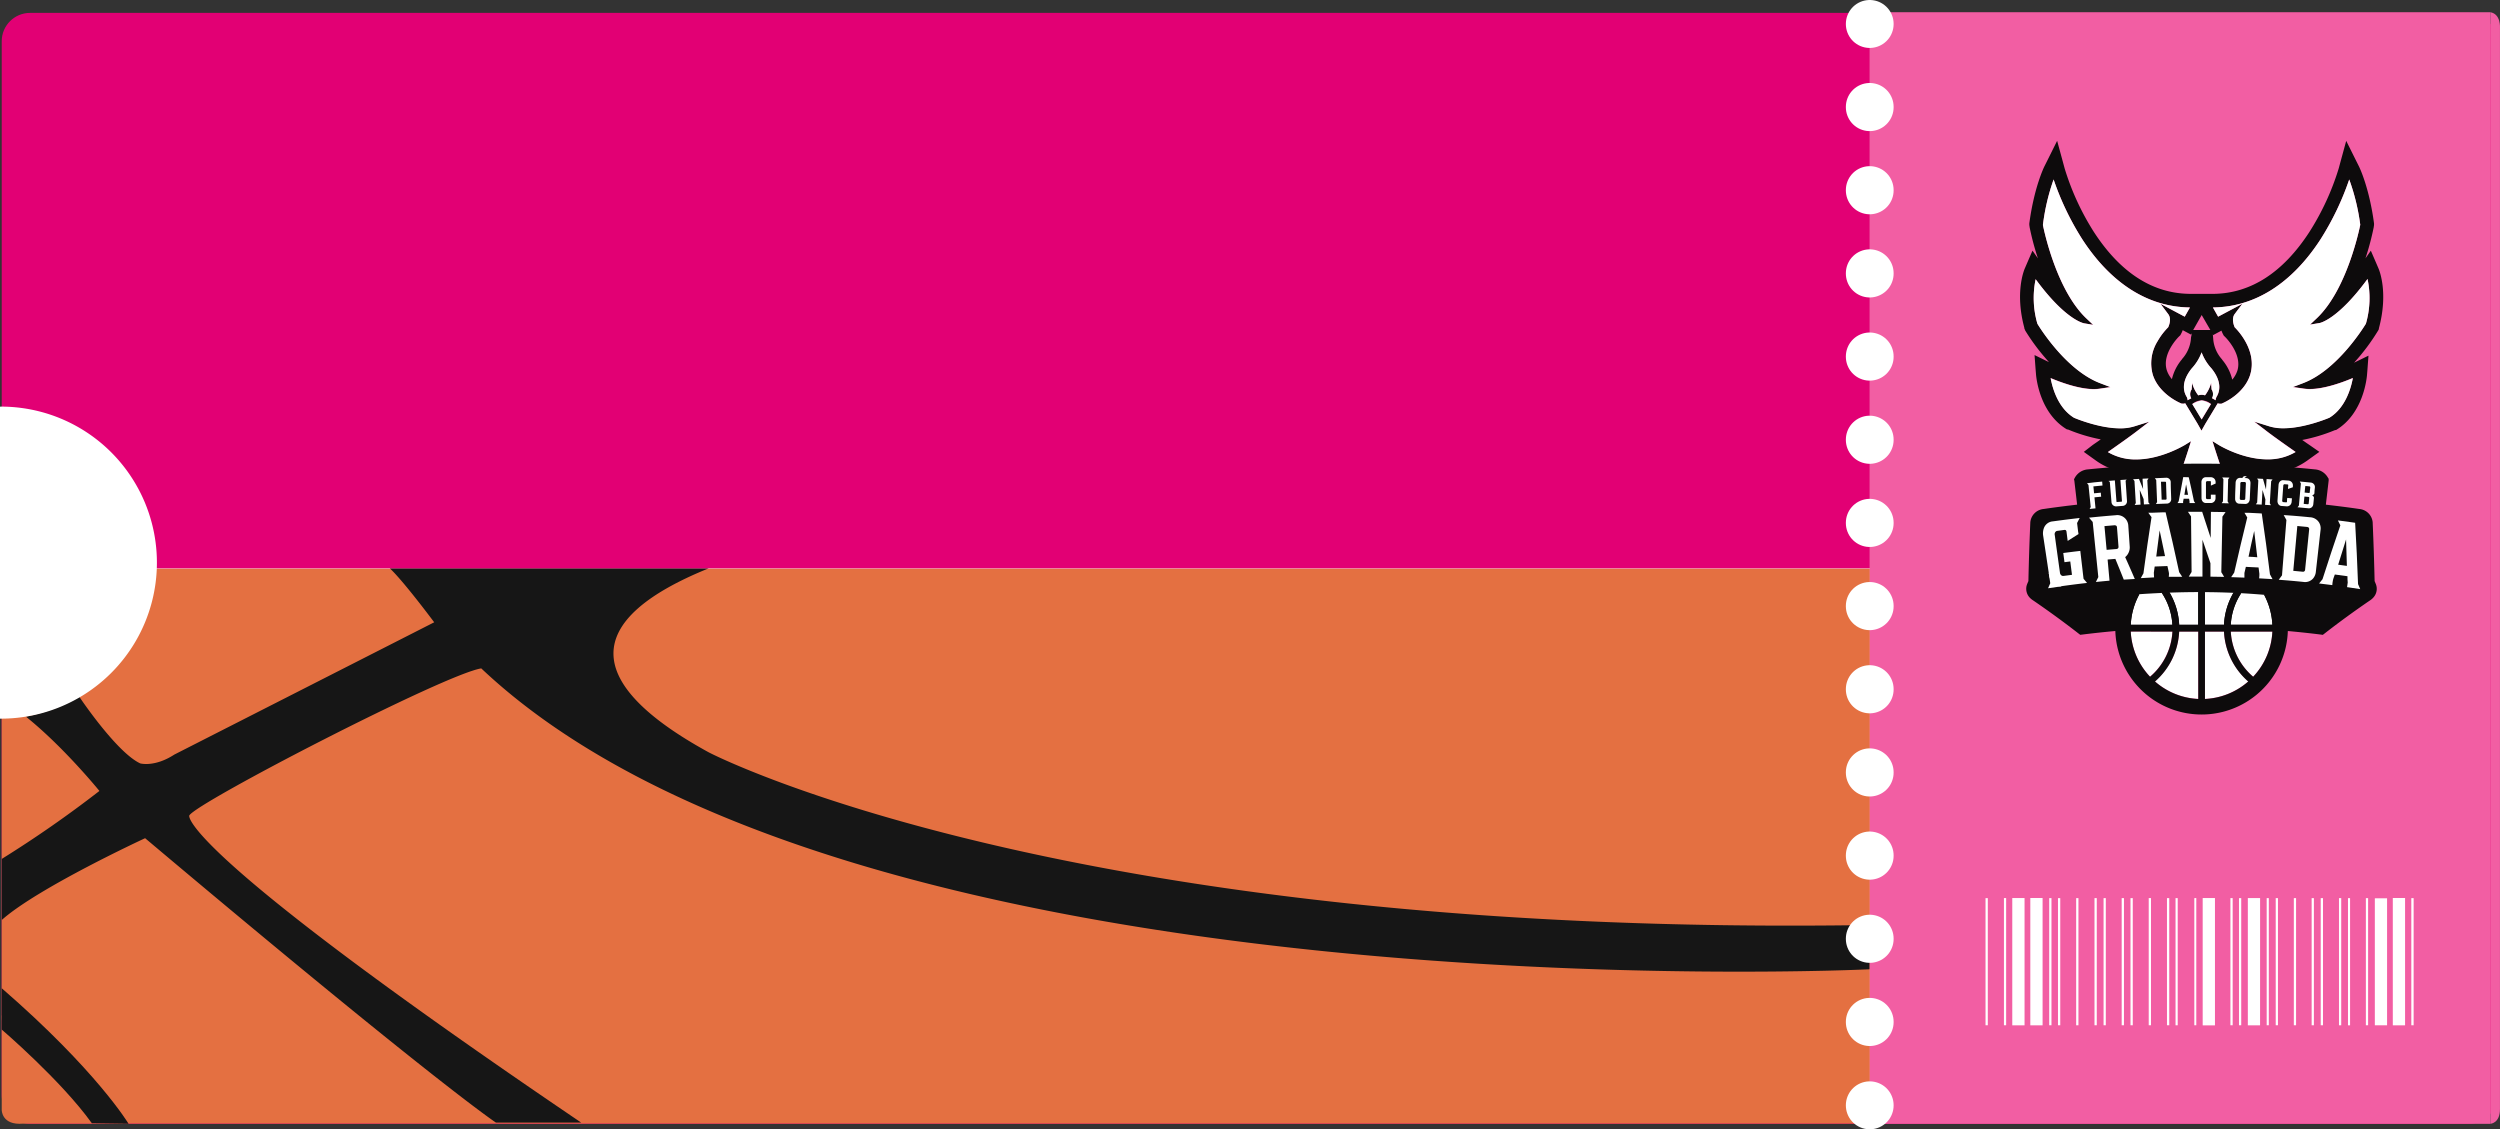 <svg xmlns="http://www.w3.org/2000/svg" viewBox="0 0 680.51 307.4"><rect x="0" y="0" width="680.51" height="307.4" fill="#333333" stroke="none"/><defs><style>.cls-1,.cls-6{fill:#fff;}.cls-1{stroke:#e20074;stroke-width:4px;}.cls-1,.cls-7,.cls-8{stroke-miterlimit:10;}.cls-2{fill:#e47041;}.cls-3{fill:#161616;}.cls-4{fill:#e20074;}.cls-5{fill:#f25ea3;}.cls-7,.cls-8{fill:none;stroke:#fff;stroke-linecap:round;stroke-width:13px;}.cls-8{stroke-dasharray:0.1 22.54;}.cls-9{fill:#0d0b0c;}</style></defs><g id="Capa_2" data-name="Capa 2"><g id="Capa_1-2" data-name="Capa 1"><rect class="cls-1" x="2.47" y="5.51" width="675.27" height="298.4" rx="5.71"/><g id="BAJO"><path class="cls-2" d="M.47,154.78V276c0,16.48,15,29.84,33.53,29.84H509V154.78H.47Z"/><path class="cls-2" d="M.47,276.37v25.74s-.07,4.26,5.82,3.75H33.65"/><path class="cls-3" d="M106.1,154.7h86.82c-34.85,14.11-34.3,31.3,0,50.09,0,0,96.69,50.5,316,47v12.05S232,277.32,131,181.94c-9.89,1.55-77.9,36.71-79.48,40.06,0,0-3.63,8.84,106.69,83.58H135s-16.36-10.78-95.5-77.42c0,0-29,13.4-39,22.24V233.79A315.16,315.16,0,0,0,27.06,215.3s-9.65-11.92-20-20.22a49.61,49.61,0,0,0,14.54-5.4s10.1,15.11,16.57,18.12c0,0,3.89,1.11,9.3-2.41l70.72-36S109.77,158.08,106.1,154.7Z"/><path class="cls-3" d="M.47,269v11.25S16.65,294.1,25,305.75l10,.15S26.38,291.48.47,269Z"/></g><g id="ARRIBA"><path class="cls-4" d="M509,154.7V6.85H37.2c-18.24,0-33,12.87-33,28.74V154.7Z"/><path class="cls-4" d="M34.37,7S3.18,5.82,5.07,8.57c-2.14.15-.89,21.85-.89,25.32"/></g><g id="IZQ"><rect class="cls-5" x="508.95" y="3.33" width="168.92" height="302.58"/><path class="cls-5" d="M677.87,305.9s2.63-.07,2.63-4V7.62s.29-3.82-2.63-4.29"/></g><path id="HUECO" class="cls-6" d="M.24,110.7H0v84.92H.24a42.47,42.47,0,1,0,0-84.94Z"/><g id="DOTTED_LINE" data-name="DOTTED LINE"><line class="cls-7" x1="508.95" y1="6.5" x2="508.95" y2="6.55"/><line class="cls-8" x1="508.95" y1="29.09" x2="508.95" y2="289.58"/><line class="cls-7" x1="508.95" y1="300.85" x2="508.95" y2="300.9"/></g><g id="COD_BARRAS" data-name="COD BARRAS"><path class="cls-6" d="M556,279.1h-3.34V244.44H556Z"/><path class="cls-6" d="M599.58,244.45h3.34v34.66h-3.34Z"/><path class="cls-6" d="M551.09,279.1h-3.34V244.45h3.34Z"/><path class="cls-6" d="M615.2,279.1h-3.33V244.45h3.34Z"/><path class="cls-6" d="M649.77,279.09h-3.33V244.52h3.33Z"/><path class="cls-6" d="M654.67,279.1h-3.34V244.44h3.34Z"/><path class="cls-6" d="M560.19,279.08V244.47h.62v34.62Z"/><path class="cls-6" d="M565.14,279.09V244.47h.62v34.62Z"/><path class="cls-6" d="M570.75,244.47v34.61h-.62V244.47Z"/><path class="cls-6" d="M573.21,244.47v34.61h-.61V244.47Z"/><path class="cls-6" d="M578.15,244.47v34.61h-.62V244.47Z"/><path class="cls-6" d="M579.93,279.08V244.47h.62v34.62Z"/><path class="cls-6" d="M584.89,279.08V244.46h.62v34.62Z"/><path class="cls-6" d="M590.48,244.47v34.61h-.62V244.47Z"/><path class="cls-6" d="M592.19,279.09V244.47h.59v34.62Z"/><path class="cls-6" d="M597.84,244.46v34.62h-.54V244.47Z"/><path class="cls-6" d="M609.46,279.08V244.47h.61v34.62Z"/><path class="cls-6" d="M540.47,279.08V244.47h.62v34.62Z"/><path class="cls-6" d="M617.58,244.47v34.61H617V244.47Z"/><path class="cls-6" d="M620.07,244.47v34.61h-.61V244.47Z"/><path class="cls-6" d="M625,244.47v34.61h-.61V244.47Z"/><path class="cls-6" d="M629.24,279.08V244.47h.61v34.62Z"/><path class="cls-6" d="M631.71,279.08V244.47h.62v34.62Z"/><path class="cls-6" d="M637.29,244.47v34.62h-.61V244.47Z"/><path class="cls-6" d="M639.13,279.09V244.47h.57v34.63Z"/><path class="cls-6" d="M644,279.08V244.47h.61v34.62Z"/><path class="cls-6" d="M546.08,244.46v34.62h-.6V244.46Z"/><path class="cls-6" d="M558.42,244.47v34.61h-.62V244.47Z"/><path class="cls-6" d="M656.37,279.08V244.47H657v34.62Z"/><path class="cls-6" d="M607.74,244.47v34.61h-.61V244.47Z"/></g><g id="LOGO_BYN" data-name="LOGO BYN"><path class="cls-9" d="M647.44,73.08l-.55-1.28-1.54-3.56-1.46,2.08a74.69,74.69,0,0,0,2.27-8.58l0-.11.06-.35,0-.34,0-.13c-1.31-9.84-4-15.32-4.12-15.55l-.91-1.82-2.54-5.1-1.5,5.5-.54,2a70.35,70.35,0,0,1-8,17.33c-7.15,11-15.9,16.67-26,16.82H596c-10.1-.14-18.84-5.79-26-16.79a70.42,70.42,0,0,1-8-17.37l-.54-2-1.5-5.5-2.54,5.11-.91,1.82c-.11.22-2.81,5.7-4.12,15.54v.13l0,.34.06.35,0,.12a73.42,73.42,0,0,0,2.28,8.59l-1.48-2.1-1.54,3.56-.55,1.28c-.28.65-2.68,6.66-.14,16.12l0,.1.07.28.15.26,0,.09a56.39,56.39,0,0,0,5.3,7.28c.4.47.8.93,1.2,1.37l-.52-.25-3.41-1.67.28,3.79.11,1.35c.08,1.08,1,10.65,8.42,15.09l.06,0,.06,0,.09.05.07,0,.06,0a45.34,45.34,0,0,0,8.88,2.67c-.73.52-1.21.85-1.22.85l-.91.63L567.22,123l2.51,1.8.89.64a18.11,18.11,0,0,0,10.8,3.32,28.11,28.11,0,0,0,8.65-1.49,66.1,66.1,0,0,1-2.76,6.94l-.55,1.07-1.53,3,3.36.17,1.2.06h.51a17.23,17.23,0,0,0,3.28-.32,16.69,16.69,0,0,0,3.47,6.18l.59.68,1.64,1.9,1.65-1.9.58-.68a16.69,16.69,0,0,0,3.47-6.18,17.23,17.23,0,0,0,3.28.32h.51l1.2-.06,3.36-.17-1.53-3-.55-1.07a66.1,66.1,0,0,1-2.76-6.94,28.11,28.11,0,0,0,8.65,1.49,18.11,18.11,0,0,0,10.8-3.32l.89-.64,2.51-1.8-2.53-1.76-.91-.62-1.22-.86a45.34,45.34,0,0,0,8.88-2.67l.07,0,.06,0,.09-.05.06,0,.06,0c7.4-4.44,8.34-14,8.42-15.09l.11-1.35.28-3.79-3.41,1.67-.51.25a56.58,56.58,0,0,0,6.49-8.66l.05-.08.15-.26.07-.28,0-.1C650.12,79.74,647.72,73.73,647.44,73.08Zm-3.43,15c-.68,1.12-7.84,12.66-17.09,16.18l-2.78,1.06,3,.44a11.2,11.2,0,0,0,1.58.11c4.19,0,9.36-2,11.74-3-.46,2.56-1.95,8.11-6.38,10.8-.6.25-6.92,2.87-12.52,2.87a12.78,12.78,0,0,1-3.79-.51l-4.16-1.3,3.46,2.66c2,1.54,6,4.34,7.81,5.61a14.69,14.69,0,0,1-7.69,2c-6.83,0-13.11-3.83-13.17-3.87l-1.78-1.1.63,2c.12.37,2.64,8.39,4.57,12.69a7.89,7.89,0,0,1-4.34-1.34l-1.52-1.31.25,2c0,.14.37,3.35-2.5,7.11-2.87-3.76-2.51-7-2.5-7.11l.27-2-1.54,1.33a7.89,7.89,0,0,1-4.33,1.34c1.92-4.3,4.44-12.32,4.56-12.69l.63-2-1.78,1.1c-.06,0-6.32,3.87-13.17,3.87a14.69,14.69,0,0,1-7.69-2c1.81-1.27,5.8-4.07,7.81-5.61l3.46-2.66-4.16,1.3a12.78,12.78,0,0,1-3.79.51c-5.6,0-11.92-2.62-12.52-2.87-4.43-2.69-5.92-8.24-6.38-10.8,2.38,1,7.55,3,11.74,3a11.2,11.2,0,0,0,1.58-.11l2.95-.44-2.78-1.06c-9.25-3.52-16.41-15.06-17.09-16.18A25,25,0,0,1,554.11,76c8.06,11,12.92,11.93,13.13,12l2.52.42-1.85-1.75c-8.11-7.68-11.51-23.88-11.82-25.43A58.69,58.69,0,0,1,559,48.85a75.68,75.68,0,0,0,7.83,16.32c7.81,12,17.93,18.42,29.28,18.52l-1.42,2.51-6.6-3.51,2.09,2.79c1,1.29.22,3.16,0,3.61a18,18,0,0,0-2.86,3.76A11.37,11.37,0,0,0,586,102c1.21,3.86,4.83,6.59,7.81,7.86l.08,0,.09,0a1.44,1.44,0,0,0,.84-.09l3.34,5.53,1.09,1.93,1.08-1.91,3.35-5.55a1.15,1.15,0,0,0,.53.12l.31,0,.09,0,.09,0c3-1.27,6.59-4,7.8-7.86,2-6.47-3.33-12.08-4.21-12.94-.2-.46-.94-2.33,0-3.61l2.09-2.79-6.6,3.51-1.42-2.51c11.35-.1,21.47-6.5,29.28-18.52a75.9,75.9,0,0,0,7.83-16.32,58.06,58.06,0,0,1,3,12.33c-.31,1.55-3.71,17.75-11.81,25.43l-1.85,1.75,2.51-.42c.21,0,5.07-1,13.13-12A25,25,0,0,1,644,88.13ZM602,106l-.12-1.76a9.6,9.6,0,0,1-1.67,3.37,3.59,3.59,0,0,0-.9-.15,3.42,3.42,0,0,0-.93.16,9.53,9.53,0,0,1-1.68-3.38l-.12,1.76a2.28,2.28,0,0,0-.11,2.42c-.42.21-.77.41-1,.54a2,2,0,0,0-.29-1c-.75-1.25-1.57-3.91,1.43-7.64a13,13,0,0,0,2.69-4.38,13,13,0,0,0,2.69,4.38c3,3.73,2.18,6.39,1.42,7.66a2,2,0,0,0-.28,1c-.23-.13-.59-.34-1-.56A2.31,2.31,0,0,0,602,106Zm-.15,4-2.54,4.2-2.54-4.2a3.7,3.7,0,0,1,5.08,0Zm.56-18.78,1.87-1,.41-.22a8.51,8.51,0,0,0,.4.93l.07.13.17.32.27.25.09.09s4.76,4.63,3.32,9.21a7.31,7.31,0,0,1-1.38,2.41,13.08,13.08,0,0,0-2.75-5.42l0-.05,0,0-.06-.07,0,0,0,0a9.4,9.4,0,0,1-2.34-5.18l-.06-.7-.09-1Zm-6,.58-.06.7a9.38,9.38,0,0,1-2.34,5.18l0,0,0,0-.06.06,0,0,0,.05a13.08,13.08,0,0,0-2.75,5.42,7.31,7.31,0,0,1-1.38-2.41c-1.43-4.53,3.18-9.07,3.32-9.21l.09-.08.27-.26.17-.33.06-.11a6.77,6.77,0,0,0,.41-.94l.41.22,1.87,1,.24-.43Zm5-2.42.25.44H597l.25-.44,2.06-3.63Z"/><path class="cls-6" d="M596.59,100.27a13,13,0,0,0,2.69-4.38,13,13,0,0,0,2.69,4.38c3,3.73,2.18,6.39,1.42,7.66a2,2,0,0,0-.28,1c-.23-.13-.59-.34-1-.56A2.31,2.31,0,0,0,602,106l-.12-1.76a9.6,9.6,0,0,1-1.67,3.37,3.59,3.59,0,0,0-.9-.15,3.42,3.42,0,0,0-.93.16,9.53,9.53,0,0,1-1.68-3.38l-.12,1.76a2.28,2.28,0,0,0-.11,2.42c-.42.21-.77.41-1,.54a2,2,0,0,0-.29-1C594.41,106.66,593.59,104,596.59,100.27Zm2.69,8.7a8.09,8.09,0,0,1,2.54,1l-2.54,4.2-2.54-4.2A8.09,8.09,0,0,1,599.28,109ZM644,88.13c-.68,1.12-7.84,12.66-17.09,16.18l-2.78,1.06,3,.44a11.2,11.2,0,0,0,1.58.11c4.19,0,9.36-2,11.74-3-.46,2.56-1.95,8.11-6.38,10.8-.6.25-6.92,2.87-12.52,2.87a12.78,12.78,0,0,1-3.79-.51l-4.16-1.3,3.46,2.66c2,1.54,6,4.34,7.81,5.61a14.69,14.69,0,0,1-7.69,2c-6.83,0-13.11-3.83-13.17-3.87l-1.78-1.1.63,2c.12.37,2.64,8.39,4.57,12.69a7.89,7.89,0,0,1-4.34-1.34l-1.52-1.31.25,2c0,.14.37,3.35-2.5,7.11-2.87-3.76-2.51-7-2.5-7.11l.27-2-1.54,1.33a7.89,7.89,0,0,1-4.33,1.34c1.92-4.3,4.44-12.32,4.56-12.69l.63-2-1.78,1.1c-.06,0-6.32,3.87-13.17,3.87a14.69,14.69,0,0,1-7.69-2c1.81-1.27,5.8-4.07,7.81-5.61l3.46-2.66-4.16,1.3a12.78,12.78,0,0,1-3.79.51c-5.6,0-11.92-2.62-12.52-2.87-4.43-2.69-5.92-8.24-6.38-10.8,2.38,1,7.55,3,11.74,3a11.2,11.2,0,0,0,1.58-.11l2.95-.44-2.78-1.06c-9.25-3.52-16.41-15.06-17.09-16.18A25,25,0,0,1,554.11,76c8.06,11,12.92,11.93,13.13,12l2.52.42-1.85-1.75c-8.11-7.68-11.51-23.88-11.82-25.43A58.69,58.69,0,0,1,559,48.85a75.68,75.68,0,0,0,7.83,16.32c7.81,12,17.93,18.42,29.28,18.52l-1.42,2.51-6.6-3.51,2.09,2.79c1,1.29.22,3.16,0,3.61a18,18,0,0,0-2.86,3.76A11.37,11.37,0,0,0,586,102c1.21,3.86,4.83,6.59,7.81,7.86l.08,0,.09,0a1.44,1.44,0,0,0,.84-.09l3.34,5.53,1.09,1.93,1.08-1.91,3.35-5.55a1.15,1.15,0,0,0,.53.12l.31,0,.09,0,.09,0c3-1.27,6.59-4,7.8-7.86,2-6.47-3.33-12.08-4.21-12.94-.2-.46-.94-2.33,0-3.61l2.09-2.79-6.6,3.51-1.42-2.51c11.35-.1,21.47-6.5,29.28-18.52a75.9,75.9,0,0,0,7.83-16.32,58.06,58.06,0,0,1,3,12.33c-.31,1.55-3.71,17.75-11.81,25.43l-1.85,1.75,2.51-.42c.21,0,5.07-1,13.13-12A25,25,0,0,1,644,88.13Z"/><path class="cls-9" d="M646.69,158.93l-.31-.76q-.18-8-.53-16a4,4,0,0,0-3.62-3.62c-1.58-.23-3.16-.45-4.75-.65l-1.67-.21v0l-2.7-.32c.25-2.19.51-4.37.76-6.56,0-.13,0-.27,0-.41s-.13-.25-.2-.38a4.42,4.42,0,0,0-3.53-2.25,307,307,0,0,0-61.82,0,4.43,4.43,0,0,0-3.53,2.25c-.07.13-.14.25-.2.38s0,.28.05.41c.25,2.19.51,4.37.76,6.56l-2.75.32v0l-1.62.21c-1.59.2-3.17.42-4.75.65a4,4,0,0,0-3.62,3.62q-.35,8-.52,16c-.11.25-.22.51-.32.76a3.5,3.5,0,0,0,.6,3.66,4.87,4.87,0,0,0,1,.84l.37.25q6.16,4.23,11.94,8.72l.52.4.65-.08a261.46,261.46,0,0,1,33.55-2h1.63a265.81,265.81,0,0,1,29.56,2l.64.09.52-.4q5.9-4.59,12.21-8.9a4.82,4.82,0,0,0,1.08-.92A3.5,3.5,0,0,0,646.69,158.93Z"/><path class="cls-6" d="M567.15,157.54c-.1-.83-.2-1.67-.29-2.51h0c-.2-1.69-.4-3.38-.59-5.07h0c-1.55.17-3.09.37-4.64.57l.33,2.5,1.58-.2c.15,1.21.31,2.42.46,3.64l-2.29.3a.76.76,0,0,1-.64-.19,1,1,0,0,1-.34-.69q-.72-5.13-1.42-10.26a1,1,0,0,1,.14-.78.78.78,0,0,1,.6-.35l1.92-.26c.32,0,.49.13.54.5l.32,2.5c1-.62,1.94-1.24,2.93-1.85,0-.17,0-.34-.07-.52h0l-.3-2.5c.24-.46.47-.92.71-1.37-1.45.16-2.89.34-4.33.52l-1.82.24-1.17.16a2.8,2.8,0,0,0-2.38,1.72,4.11,4.11,0,0,0-.24,2.19q.81,5.35,1.61,10.72a4.3,4.3,0,0,0,.84,2,2.64,2.64,0,0,0,2.62,1c2-.28,4-.54,6.07-.78h0l.8-.09Z"/><path class="cls-6" d="M605.81,139.39l-.86,1.24-.3,15.12c.26.43.51.86.77,1.28l-3.73-.06c0-1.22,0-2.44,0-3.66q-1.07-3.21-2.17-6.4,0,5,0,10.05l-3.73,0,.77-1.27-.15-15.12c-.27-.42-.55-.83-.84-1.25,1.29,0,2.58,0,3.87,0q1.18,3.54,2.32,7.11l.06-7.1Z"/><path class="cls-6" d="M594,157c-.28-.41-.55-.83-.82-1.25q-1.75-8.16-3.69-16.29l-.85,0-2.8.11-1.07,0,.88,1.2q-1.18,7.65-2.2,15.29l-.72,1.31c1.2-.08,2.4-.14,3.61-.2l-.06-1.26c.08-.57.15-1.13.23-1.7,1.16-.05,2.31-.1,3.47-.13.12.55.24,1.11.37,1.67s0,.84,0,1.26Zm-7.06-5.5c.3-2.38.6-4.76.92-7.13q.75,3.51,1.47,7Z"/><path class="cls-6" d="M618.59,157.64l-.7-1.31q-1-8.29-2.23-16.56l-.85-.05-2.79-.14-1.07,0,.76,1.28q-1.85,7.5-3.55,15l-.83,1.24,3.61.13c0-.42,0-.84,0-1.26l.39-1.67,3.46.17c.08.57.15,1.13.22,1.7,0,.42,0,.84-.07,1.26Zm-6.53-6.1c.5-2.35,1-4.69,1.54-7q.43,3.57.84,7.15C613.65,151.61,612.85,151.57,612.06,151.54Z"/><path class="cls-6" d="M642.46,160.36l-.59-1.37q-.3-8.34-.79-16.69l-.84-.12-2.78-.38-1.07-.14.66,1.34q-2.5,7.32-4.85,14.66c-.31.39-.62.78-.94,1.16l3.6.45c0-.42.1-.84.16-1.26s.35-1.08.53-1.63l3.44.47c0,.58,0,1.15.07,1.72l-.18,1.25C640.07,160,641.27,160.17,642.46,160.36Zm-6-6.65q1.06-3.44,2.15-6.87.14,3.6.22,7.2Z"/><path class="cls-6" d="M557.67,155.92l.42,2.84-.6,1.37c1.19-.18,2.39-.36,3.58-.52-.05-.42-.11-.84-.17-1.26"/><path class="cls-6" d="M628.76,140.8a3.05,3.05,0,0,1,2.5,1.43,3.1,3.1,0,0,1,.41,2l-1.29,11.45a3.3,3.3,0,0,1-.79,1.83,2.88,2.88,0,0,1-2.6.89c-2.23-.23-4.47-.42-6.71-.59l.89-1.2,1.2-15.07-.74-1.33C624,140.35,626.38,140.56,628.76,140.8Zm-.2,3.33c.05-.42-.16-.65-.6-.7l-2.62-.25q-.55,6.1-1.1,12.2l2.51.24a.57.57,0,0,0,.71-.56Z"/><path class="cls-6" d="M581.1,157.6q-1.29-3-2.62-5.95a3.28,3.28,0,0,0,.93-1.21,3.32,3.32,0,0,0,.31-1.64l-.39-5.74a3.1,3.1,0,0,0-.77-1.86,3,3,0,0,0-2.7-.95q-3.6.28-7.22.66l1,1.17,1.53,15-.66,1.34c1.23-.13,2.47-.25,3.71-.36-.17-1.92-.35-3.83-.52-5.75l1.38-.12.73-.06c.77,1.88,1.54,3.76,2.29,5.65Zm-7.67-7.93c-.2-2.15-.39-4.31-.59-6.46l2.69-.23c.45,0,.69.15.72.58.14,1.73.28,3.46.41,5.2q.06.63-.6.69Z"/><path class="cls-6" d="M572.22,131.09l.09,1.07-2.48.24.18,1.88,1.84-.17c0,.36.06.73.1,1.09l-1.83.18c.09,1,.19,2,.29,3l-1.6.16c.1-.18.19-.36.29-.53-.2-2-.41-4-.61-6l-.4-.47C569.47,131.35,570.84,131.21,572.22,131.09Z"/><path class="cls-6" d="M574.3,131.18l-.36-.27,1.73-.14c.15,1.91.29,3.82.44,5.73,0,.11.06.16.14.15l1.24-.09c.08,0,.12-.08.11-.22-.14-1.89-.28-3.79-.41-5.68l1.72-.12-.31.31c.13,1.86.25,3.71.38,5.57a1.25,1.25,0,0,1-1.24,1.29l-1.57.12a1.28,1.28,0,0,1-1.1-.4,1.2,1.2,0,0,1-.31-.69C574.61,134.88,574.45,133,574.3,131.18Z"/><path class="cls-6" d="M584.84,130.23l-.33.52.3,6,.36.48-1.59.08c0-.48-.05-1-.08-1.46-.35-.83-.7-1.66-1.06-2.49l.22,4-1.59.1.3-.53-.36-6-.37-.48,1.59-.09c.38.92.75,1.85,1.13,2.77l-.15-2.82Z"/><path class="cls-6" d="M589.51,130.05a1.2,1.2,0,0,1,1.37,1.18c0,1.53.09,3.06.13,4.59a1.2,1.2,0,0,1-1.28,1.26l-2.88.11.32-.52-.24-6c-.12-.17-.25-.33-.37-.49Zm.1,1.32c0-.16-.1-.25-.29-.24l-1.09,0,.18,4.88,1.07,0a.24.24,0,0,0,.27-.26C589.7,134.29,589.65,132.83,589.61,131.37Z"/><path class="cls-6" d="M595.79,129.91c.48,2.17,1,4.35,1.42,6.52l.34.51H596v-.51c0-.22-.09-.44-.14-.67l-1.47,0c0,.23-.09.45-.13.68s0,.33,0,.5l-1.54,0,.33-.51q.6-3.28,1.23-6.56Zm-1.19,4.77h1l-.54-2.82C594.91,132.79,594.76,133.74,594.6,134.68Z"/><path class="cls-6" d="M599.24,131.27a1.52,1.52,0,0,1,.23-.84,1.11,1.11,0,0,1,1-.53h1.22a1.36,1.36,0,0,1,1.12.48,1.43,1.43,0,0,1,.29.92v.33c-.44.18-.87.37-1.29.56v-1c0-.15-.06-.22-.19-.22h-.79a.33.33,0,0,0-.26.11.39.39,0,0,0-.1.29c0,1.36,0,2.73,0,4.09a.41.41,0,0,0,.1.29.33.33,0,0,0,.25.11h.78c.13,0,.19-.07.2-.21v-1l1.28,0c0,.3,0,.6,0,.9a1.39,1.39,0,0,1-.3.91,1.28,1.28,0,0,1-1.1.46h-1.2a1.12,1.12,0,0,1-1-.54,1.57,1.57,0,0,1-.22-.84Z"/><path class="cls-6" d="M606.87,130l-.36.49q-.06,3-.14,6l.32.52-1.93-.05c.12-.16.23-.33.34-.5l.12-6-.33-.5Z"/><path class="cls-6" d="M610.36,130.1l.43-.48.81,0-.89.68Z"/><path class="cls-6" d="M611.4,130.14a1.15,1.15,0,0,1,1,.58,1.61,1.61,0,0,1,.19.85c-.06,1.42-.13,2.85-.19,4.27a1.54,1.54,0,0,1-.26.83,1.12,1.12,0,0,1-1.06.5l-1.48-.06a1.11,1.11,0,0,1-1-.57,1.59,1.59,0,0,1-.19-.85c0-1.42.09-2.85.13-4.28a1.68,1.68,0,0,1,.25-.83,1.16,1.16,0,0,1,1.08-.5Zm-.06,1.47a.49.49,0,0,0-.09-.3.35.35,0,0,0-.26-.11c-.26,0-.52,0-.79,0a.27.27,0,0,0-.26.1.41.41,0,0,0-.12.29c0,1.36-.09,2.72-.14,4.08a.44.44,0,0,0,.09.29.3.3,0,0,0,.25.12l.78,0a.33.33,0,0,0,.26-.1.38.38,0,0,0,.11-.29C611.23,134.33,611.28,133,611.34,131.61Z"/><path class="cls-6" d="M618.6,130.51l-.38.48c-.12,2-.25,4-.37,6l.3.53-1.59-.1.09-1.46-.78-2.6c-.08,1.34-.15,2.67-.23,4l-1.59-.09.36-.49c.1-2,.21-4,.31-6l-.32-.52,1.59.09c.28,1,.55,1.92.82,2.88.05-.94.11-1.89.16-2.83Z"/><path class="cls-6" d="M620.23,132a1.64,1.64,0,0,1,.28-.82,1.16,1.16,0,0,1,1.1-.46l1.22.09a1.34,1.34,0,0,1,1.08.56,1.38,1.38,0,0,1,.22.93c0,.11,0,.22,0,.33l-1.33.47c0-.33.05-.66.08-1,0-.14-.05-.22-.18-.23l-.79-.06a.32.32,0,0,0-.27.09.41.41,0,0,0-.12.28l-.3,4.08a.4.4,0,0,0,.08.29.31.31,0,0,0,.24.13l.78.06c.13,0,.2-.06.21-.2,0-.33,0-.67.08-1l1.27.11-.08.9a1.46,1.46,0,0,1-.36.89,1.32,1.32,0,0,1-1.14.38l-1.19-.09a1.13,1.13,0,0,1-1-.61,1.64,1.64,0,0,1-.17-.86Z"/><path class="cls-6" d="M630,134.2c0,.27-.23.49-.62.64q.52.33.48.72c-.05.57-.11,1.14-.17,1.71a1.26,1.26,0,0,1-.33.73,1.24,1.24,0,0,1-1.1.35l-2.87-.27c.13-.15.25-.31.38-.47l.54-6-.3-.54,2.93.28a1.27,1.27,0,0,1,1,.56,1.21,1.21,0,0,1,.18.79C630.07,133.2,630,133.7,630,134.2Zm-2.63-.12,1.07.11c.19,0,.29-.06.3-.23,0-.43.09-.86.13-1.29,0-.16-.07-.26-.25-.28l-1.09-.1C627.44,132.89,627.38,133.49,627.33,134.08Zm1.22,1.46c0-.17-.07-.26-.25-.28l-1.07-.1c-.07.66-.13,1.33-.19,2l1.07.1c.18,0,.28-.06.29-.23Z"/><path class="cls-6" d="M586.58,185.48a19.18,19.18,0,0,0,11.78,4.76V171.9h-5.18A19.23,19.23,0,0,1,586.58,185.48Z"/><path class="cls-6" d="M605.38,170.05a19.14,19.14,0,0,1,2.56-8.68q-4-.17-7.74-.19v8.87Z"/><path class="cls-6" d="M598.36,170.05v-8.88c-2.68,0-5.28.06-7.77.15a19.09,19.09,0,0,1,2.59,8.73Z"/><path class="cls-6" d="M591.33,170.05a17.29,17.29,0,0,0-2.86-8.65c-2.13.1-4.18.21-6.13.35a19.12,19.12,0,0,0-2.33,8.3Z"/><path class="cls-6" d="M613.32,184.19a19.18,19.18,0,0,0,5.23-12.29H607.23A17.34,17.34,0,0,0,613.32,184.19Z"/><path class="cls-6" d="M605.38,171.9H600.2v18.34A19.18,19.18,0,0,0,612,185.48,19.23,19.23,0,0,1,605.38,171.9Z"/><path class="cls-6" d="M585.24,184.19a17.34,17.34,0,0,0,6.09-12.29H580A19.18,19.18,0,0,0,585.24,184.19Z"/><path class="cls-6" d="M618.55,170.05a19.16,19.16,0,0,0-2.24-8.14q-3.16-.27-6.26-.44a17.23,17.23,0,0,0-2.82,8.58Z"/><path class="cls-9" d="M622.77,171a23.3,23.3,0,0,0-1.63-8.58c-1.62-.19-3.23-.34-4.83-.48a19.16,19.16,0,0,1,2.24,8.14H607.23a17.23,17.23,0,0,1,2.82-8.58l-2.11-.1a19.14,19.14,0,0,0-2.56,8.68H600.2v-8.87h-1.84v8.88h-5.18a19.09,19.09,0,0,0-2.59-8.73l-2.12.08a17.29,17.29,0,0,1,2.86,8.65H580a19.12,19.12,0,0,1,2.33-8.3c-1.68.12-3.29.25-4.82.39A23.49,23.49,0,1,0,622.77,171Zm-4.22.93a19.18,19.18,0,0,1-5.23,12.29,17.34,17.34,0,0,1-6.09-12.29Zm-18.35,0h5.18a19.23,19.23,0,0,0,6.6,13.58,19.18,19.18,0,0,1-11.78,4.76Zm-7,0h5.18v18.34a19.18,19.18,0,0,1-11.78-4.76A19.23,19.23,0,0,0,593.18,171.9Zm-1.85,0a17.34,17.34,0,0,1-6.09,12.29A19.18,19.18,0,0,1,580,171.9Z"/></g></g></g></svg>